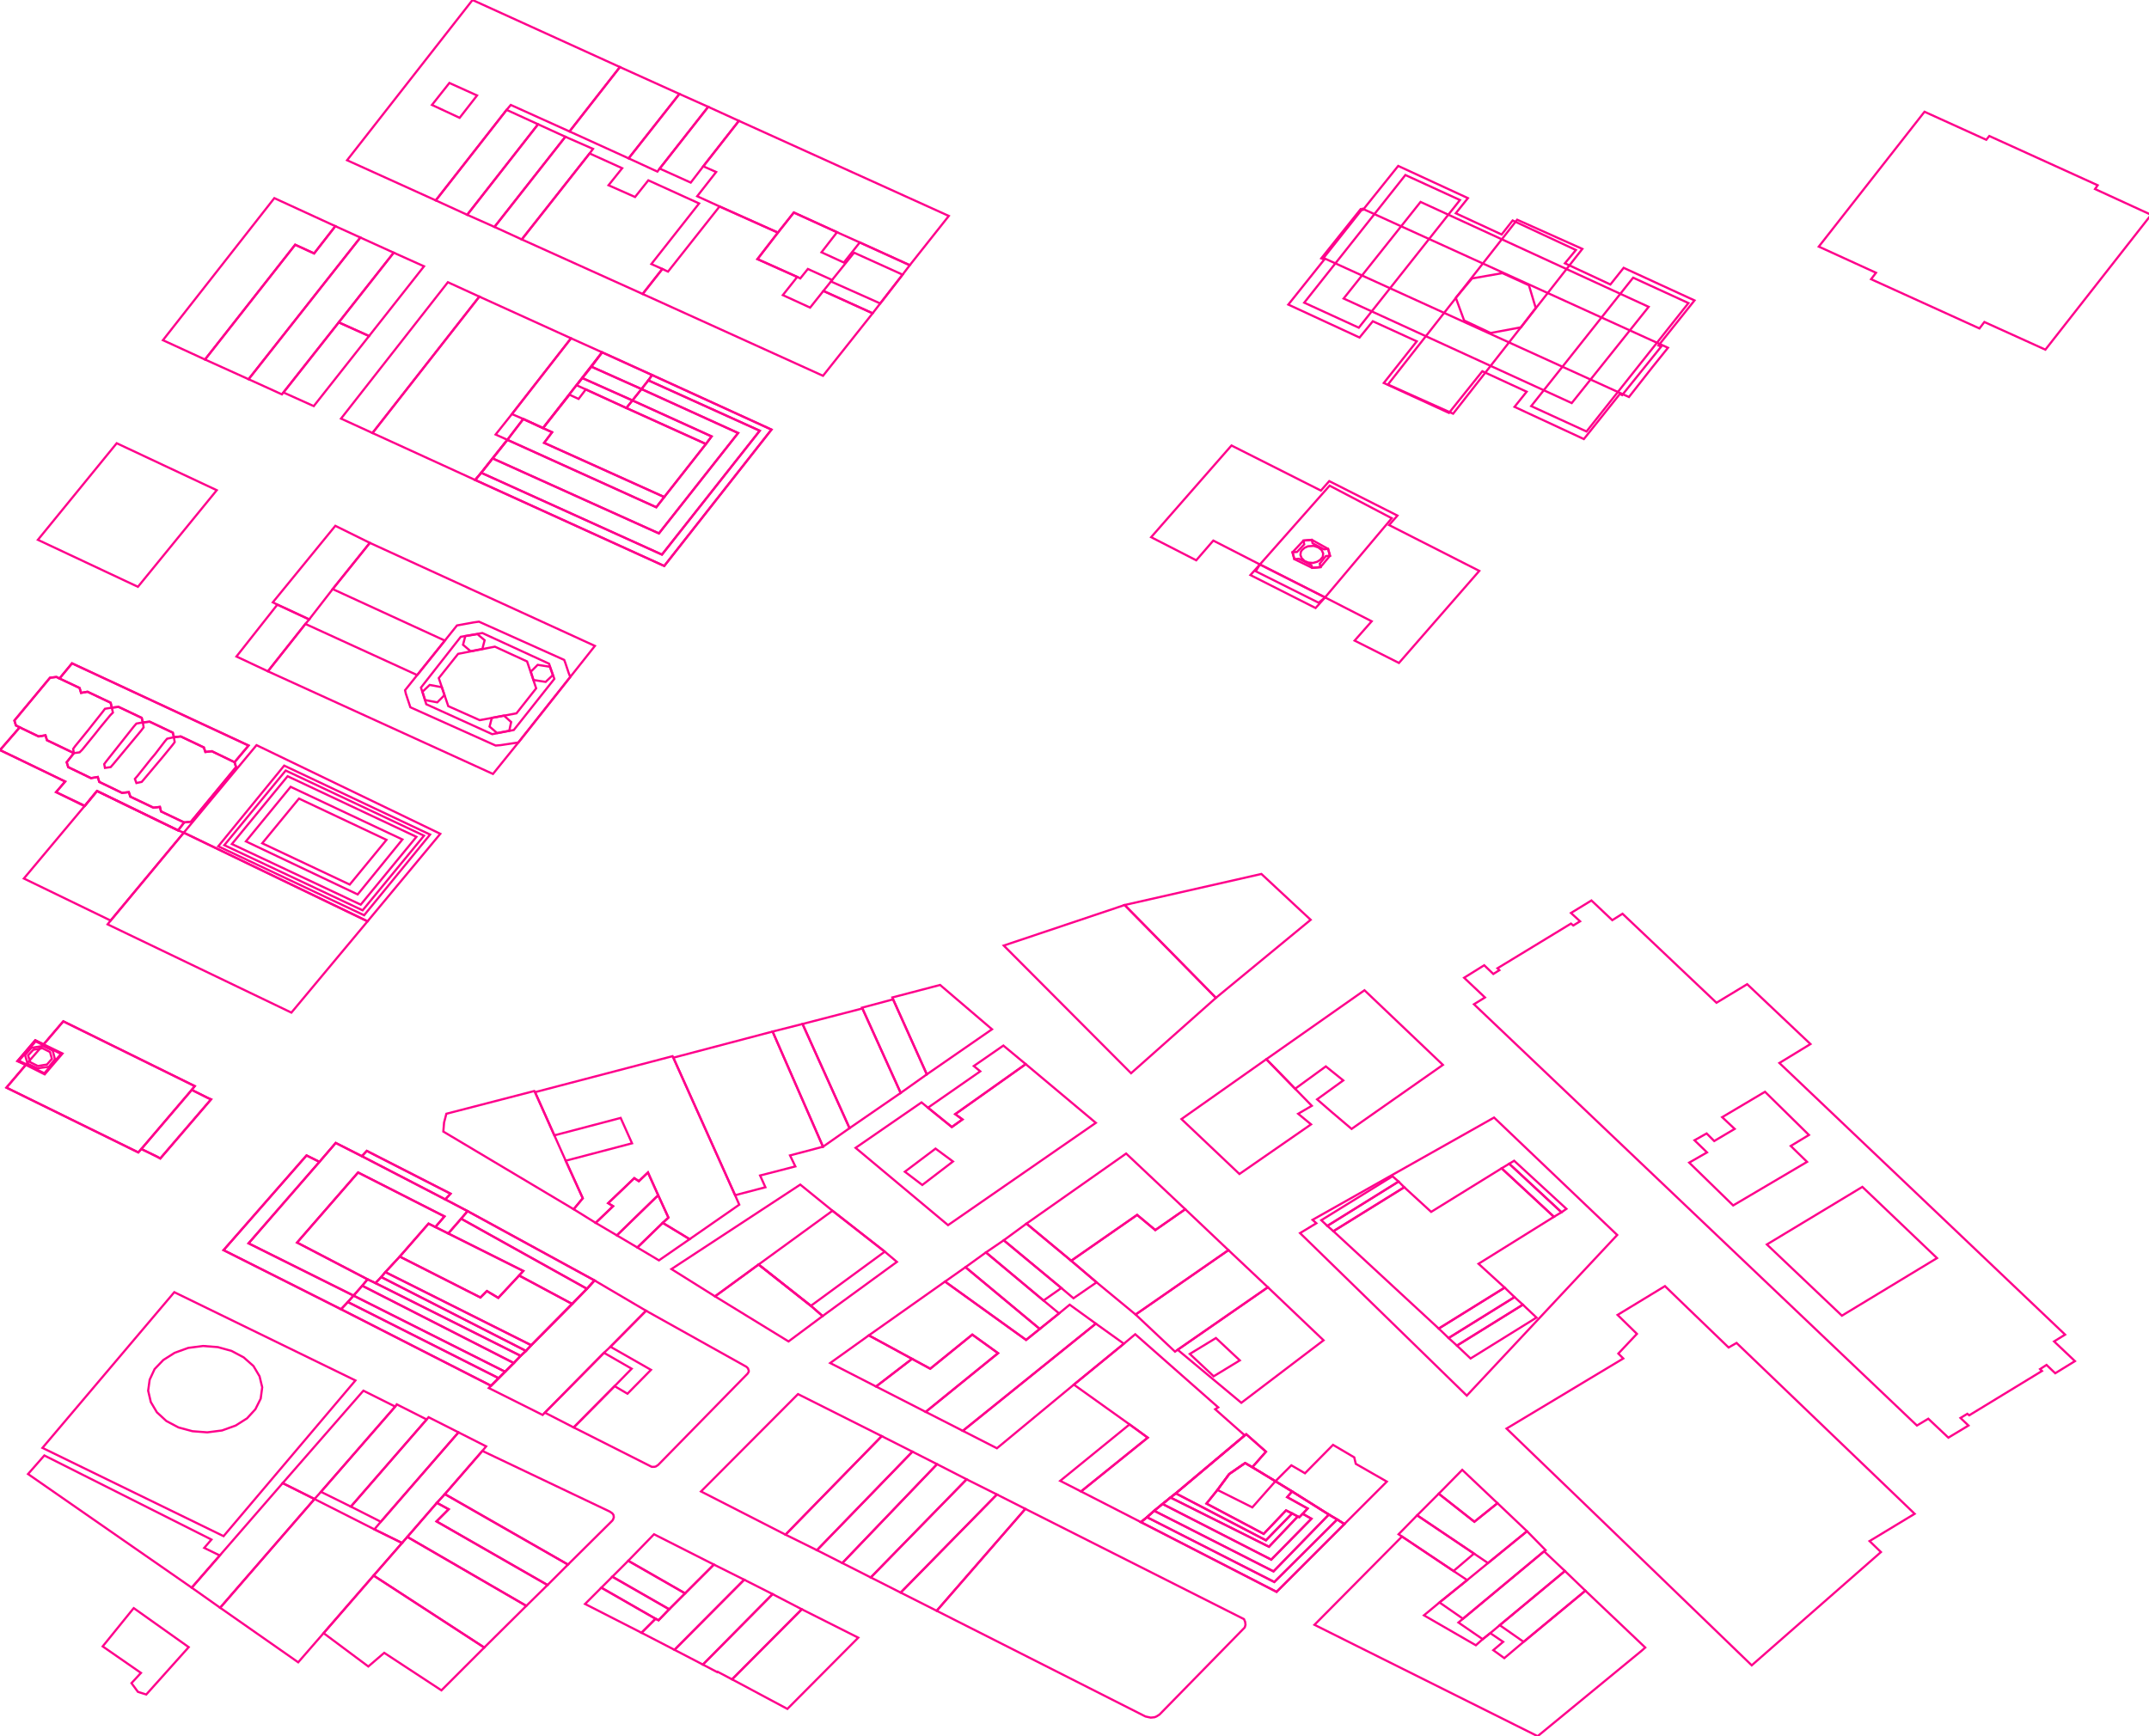<?xml version="1.0" encoding="iso-8859-1" standalone="no"?>
<!DOCTYPE svg PUBLIC "-//W3C//DTD SVG 1.0//EN" "http://www.w3.org/TR/2001/REC-SVG-20010904/DTD/svg10.dtd">
<svg xmlns="http://www.w3.org/2000/svg" width="990" height="800">
<path style="fill:rgb(255, 0, 0);fill-opacity:0;fill-rule:evenodd;stroke:rgb(255, 0, 139);stroke-width:1;" d="M 674.493, 450.535 L 683.744, 444.774 L 687.934, 448.789 L 690.727, 447.043 L 689.854, 446.171 L 723.718, 425.573 L 724.765, 426.446 L 727.907, 424.525 L 723.718, 420.685 L 733.144, 414.925 L 742.745, 424.002 L 747.458, 421.034 L 790.748, 462.055 L 804.888, 453.502 L 834.039, 481.082 L 819.725, 489.81 L 951.342, 614.968 L 946.28, 618.11 L 955.88, 627.187 L 946.803, 632.773 L 942.789, 628.933 L 939.821, 630.853 L 940.694, 631.726 L 907.179, 652.149 L 906.306, 651.451 L 903.164, 653.371 L 906.83, 656.862 L 897.578, 662.448 L 888.326, 653.72 L 883.09, 656.862 L 679.031, 462.754 L 684.093, 459.612 L 674.493, 450.535 z M 778.18, 535.719 L 798.429, 555.444 L 832.468, 535.37 L 824.962, 528.038 L 833.341, 522.976 L 813.092, 503.077 L 793.367, 514.772 L 799.127, 520.183 L 789.701, 525.769 L 786.21, 522.278 L 780.624, 525.42 L 786.384, 531.006 L 778.18, 535.719 z "/>
<path style="fill:rgb(0, 255, 0);fill-opacity:0;fill-rule:evenodd;stroke:rgb(255, 0, 139);stroke-width:1;" d="M 694.043, 658.259 L 747.807, 625.966 L 745.538, 623.696 L 754.091, 614.619 L 745.189, 605.891 L 767.009, 592.625 L 777.307, 602.575 L 796.334, 620.903 L 800, 618.809 L 882.042, 697.534 L 861.27, 710.103 L 866.507, 715.165 L 806.982, 767.358 L 694.043, 658.259 z "/>
<path style="fill:rgb(0, 0, 255);fill-opacity:0;fill-rule:evenodd;stroke:rgb(255, 0, 139);stroke-width:1;" d="M 593.498, 140.345 L 610.081, 119.572 L 608.684, 119.049 L 626.838, 96.356 L 627.886, 96.705 L 644.12, 76.457 L 676.238, 91.294 L 670.652, 98.276 L 691.774, 108.051 L 696.836, 101.593 L 725.987, 115.208 L 720.925, 121.318 L 741.872, 131.093 L 747.982, 123.413 L 780.624, 138.425 L 764.041, 159.197 L 765.263, 159.721 L 747.283, 182.064 L 746.236, 181.54 L 729.653, 202.313 L 697.709, 187.475 L 703.295, 180.493 L 682.871, 171.067 L 667.51, 190.268 L 637.486, 176.478 L 652.673, 157.277 L 632.424, 148.025 L 626.315, 155.531 L 593.498, 140.345 z "/>
<path style="fill:rgb(255, 255, 0);fill-opacity:0;fill-rule:evenodd;stroke:rgb(255, 0, 139);stroke-width:1;" d="M 598.909, 568.187 L 606.415, 563.648 L 604.669, 562.077 L 688.283, 514.947 L 745.014, 569.06 L 675.715, 643.072 L 598.909, 568.187 z "/>
<path style="fill:rgb(255, 0, 0);fill-opacity:0;fill-rule:evenodd;stroke:rgb(255, 0, 139);stroke-width:1;" d="M 102.989, 576.042 L 141.218, 532.402 L 147.153, 535.37 L 154.659, 526.642 L 166.703, 532.751 L 168.972, 530.308 L 207.55, 550.033 L 205.106, 552.651 L 215.405, 558.062 L 273.882, 590.007 L 270.391, 593.847 L 263.583, 600.829 L 244.731, 619.856 L 242.287, 622.474 L 239.843, 624.744 L 236.701, 628.06 L 232.686, 632.075 L 229.719, 635.043 L 226.227, 638.534 L 157.102, 603.273 L 102.989, 576.042 z "/>
<path style="fill:rgb(0, 255, 0);fill-opacity:0;fill-rule:evenodd;stroke:rgb(255, 0, 139);stroke-width:1;" d="M 837.879, 113.637 L 886.581, 51.495 L 915.034, 64.412 L 916.43, 62.666 L 966.354, 85.359 L 965.132, 87.105 L 990.967, 98.975 L 942.265, 161.117 L 914.161, 148.374 L 911.892, 151.342 L 861.968, 128.649 L 864.237, 125.682 L 837.879, 113.637 z "/>
<path style="fill:rgb(0, 0, 255);fill-opacity:0;fill-rule:evenodd;stroke:rgb(255, 0, 139);stroke-width:1;" d="M 19.55, 667.161 L 80.297, 595.418 L 163.736, 636.09 L 102.989, 707.833 L 19.55, 667.161 z "/>
<path style="fill:rgb(255, 255, 0);fill-opacity:0;fill-rule:evenodd;stroke:rgb(255, 0, 139);stroke-width:1;" d="M 123.413, 309.317 L 140.694, 287.497 L 192.189, 311.063 L 204.931, 295.178 L 153.262, 271.438 L 170.369, 250.142 L 274.056, 297.622 L 262.71, 311.935 L 238.796, 342.134 L 227.1, 356.622 L 123.413, 309.317 z "/>
<path style="fill:rgb(255, 0, 0);fill-opacity:0;fill-rule:evenodd;stroke:rgb(255, 0, 139);stroke-width:1;" d="M 218.896, 221.165 L 221.689, 217.849 L 226.926, 211.215 L 233.733, 202.662 L 241.065, 193.061 L 250.142, 197.251 L 277.373, 162.339 L 300.415, 172.813 L 355.4, 197.949 L 306, 260.79 L 218.896, 221.165 z "/>
<path style="fill:rgb(0, 255, 0);fill-opacity:0;fill-rule:evenodd;stroke:rgb(255, 0, 139);stroke-width:1;" d="M 431.508, 742.221 L 472.354, 695.265 L 573.074, 746.062 L 573.598, 747.283 L 573.773, 748.68 L 573.424, 749.902 L 534.148, 790.05 L 532.751, 790.923 L 531.879, 791.272 L 530.133, 791.447 L 529.26, 791.272 L 527.689, 790.923 L 431.508, 742.221 z "/>
<path style="fill:rgb(0, 0, 255);fill-opacity:0;fill-rule:evenodd;stroke:rgb(255, 0, 139);stroke-width:1;" d="M 530.308, 247.523 L 567.314, 205.28 L 608.51, 226.053 L 612.35, 221.689 L 643.77, 237.574 L 639.93, 241.938 L 681.475, 263.059 L 644.469, 305.477 L 624.045, 295.178 L 631.901, 286.275 L 610.43, 275.278 L 606.066, 280.166 L 576.042, 264.979 L 580.406, 260.092 L 558.935, 249.094 L 551.08, 258.172 L 530.308, 247.523 z "/>
<path style="fill:rgb(255, 255, 0);fill-opacity:0;fill-rule:evenodd;stroke:rgb(255, 0, 139);stroke-width:1;" d="M 618.983, 137.552 L 654.419, 93.04 L 759.503, 141.392 L 724.067, 185.73 L 618.983, 137.552 z "/>
<path style="fill:rgb(255, 0, 0);fill-opacity:0;fill-rule:evenodd;stroke:rgb(255, 0, 139);stroke-width:1;" d="M 605.542, 748.68 L 645.865, 708.008 L 669.605, 723.893 L 675.889, 728.082 L 663.146, 738.381 L 655.99, 744.316 L 679.904, 758.106 L 683.046, 755.313 L 686.537, 752.52 L 692.472, 756.535 L 687.934, 760.375 L 692.996, 764.041 L 701.898, 756.535 L 730.351, 732.97 L 757.931, 759.153 L 756.36, 760.55 L 715.165, 794.414 L 708.357, 800 L 605.542, 748.68 z "/>
<path style="fill:rgb(0, 255, 0);fill-opacity:0;fill-rule:evenodd;stroke:rgb(255, 0, 139);stroke-width:1;" d="M 49.575, 425.922 L 50.971, 424.176 L 84.661, 383.679 L 169.321, 424.525 L 134.235, 466.594 L 49.575, 425.922 z "/>
<path style="fill:rgb(0, 0, 255);fill-opacity:0;fill-rule:evenodd;stroke:rgb(255, 0, 139);stroke-width:1;" d="M 84.661, 383.679 L 118.176, 343.356 L 202.837, 384.202 L 169.321, 424.525 L 84.661, 383.679 z "/>
<path style="fill:rgb(255, 255, 0);fill-opacity:0;fill-rule:evenodd;stroke:rgb(255, 0, 139);stroke-width:1;" d="M 609.732, 118.874 L 627.711, 96.181 L 768.405, 160.244 L 761.248, 169.147 L 750.425, 182.937 L 609.732, 118.874 z "/>
<path style="fill:rgb(255, 0, 0);fill-opacity:0;fill-rule:evenodd;stroke:rgb(255, 0, 139);stroke-width:1;" d="M 246.476, 503.251 L 309.841, 486.668 L 310.19, 487.366 L 338.643, 550.731 L 340.563, 555.095 L 317.696, 570.98 L 305.302, 563.474 L 307.921, 561.03 L 303.208, 550.731 L 298.494, 540.257 L 294.305, 544.272 L 292.21, 542.876 L 280.166, 554.397 L 282.435, 555.793 L 274.405, 563.474 L 264.281, 557.19 L 268.47, 552.127 L 260.615, 534.846 L 291.163, 526.816 L 285.926, 515.121 L 255.379, 523.151 L 246.476, 503.251 z "/>
<path style="fill:rgb(0, 255, 0);fill-opacity:0;fill-rule:evenodd;stroke:rgb(255, 0, 139);stroke-width:1;" d="M 462.405, 435.697 L 518.089, 417.019 L 560.157, 459.786 L 521.056, 494.523 L 462.405, 435.697 z "/>
<path style="fill:rgb(0, 0, 255);fill-opacity:0;fill-rule:evenodd;stroke:rgb(255, 0, 139);stroke-width:1;" d="M 171.591, 199.52 L 220.816, 136.679 L 263.059, 155.88 L 235.828, 190.792 L 228.322, 200.218 L 233.733, 202.662 L 226.926, 211.215 L 221.689, 217.849 L 218.896, 221.165 L 171.591, 199.52 z "/>
<path style="fill:rgb(255, 255, 0);fill-opacity:0;fill-rule:evenodd;stroke:rgb(255, 0, 139);stroke-width:1;" d="M 394.152, 528.911 L 424.525, 507.964 L 427.493, 510.408 L 438.49, 519.31 L 443.378, 515.819 L 440.061, 513.376 L 472.529, 490.334 L 504.822, 517.39 L 436.744, 564.521 L 394.152, 528.911 z M 416.845, 539.908 L 424.875, 546.018 L 439.014, 535.195 L 430.984, 529.26 L 416.845, 539.908 z "/>
<path style="fill:rgb(255, 0, 0);fill-opacity:0;fill-rule:evenodd;stroke:rgb(255, 0, 139);stroke-width:1;" d="M 614.27, 567.314 L 646.913, 547.065 L 659.306, 558.412 L 691.774, 538.337 L 715.863, 560.681 L 681.126, 582.326 L 693.17, 593.323 L 662.797, 612.175 L 614.27, 567.314 z "/>
<path style="fill:rgb(0, 255, 0);fill-opacity:0;fill-rule:evenodd;stroke:rgb(255, 0, 139);stroke-width:1;" d="M 296.051, 135.457 L 305.128, 123.936 L 307.746, 125.158 L 331.486, 95.134 L 358.368, 107.179 L 348.942, 119.398 L 367.27, 127.602 L 360.637, 135.981 L 373.205, 141.741 L 379.315, 134.061 L 402.007, 144.36 L 379.14, 173.162 L 296.051, 135.457 z "/>
<path style="fill:rgb(0, 0, 255);fill-opacity:0;fill-rule:evenodd;stroke:rgb(255, 0, 139);stroke-width:1;" d="M 100.545, 389.963 L 130.919, 352.782 L 198.123, 384.552 L 167.75, 421.732 L 100.545, 389.963 z "/>
<path style="fill:rgb(255, 255, 0);fill-opacity:0;fill-rule:evenodd;stroke:rgb(255, 0, 139);stroke-width:1;" d="M 321.187, 90.421 L 329.915, 79.249 L 323.98, 76.631 L 340.388, 55.684 L 437.094, 99.498 L 419.114, 122.191 L 396.072, 111.717 L 385.599, 107.004 L 365.699, 97.927 L 358.368, 107.179 L 331.486, 95.134 L 321.187, 90.421 z "/>
<path style="fill:rgb(255, 0, 0);fill-opacity:0;fill-rule:evenodd;stroke:rgb(255, 0, 139);stroke-width:1;" d="M 494.698, 638.01 L 517.739, 619.158 L 522.976, 614.794 L 561.204, 648.484 L 559.808, 649.356 L 573.424, 661.401 L 541.654, 688.108 L 539.21, 690.028 L 535.544, 692.996 L 531.704, 696.138 L 528.388, 699.105 L 525.595, 701.375 L 498.014, 687.235 L 528.737, 662.448 L 520.358, 656.339 L 494.698, 638.01 z "/>
<path style="fill:rgb(0, 255, 0);fill-opacity:0;fill-rule:evenodd;stroke:rgb(255, 0, 139);stroke-width:1;" d="M 525.595, 701.375 L 528.388, 699.105 L 531.704, 696.138 L 535.544, 692.996 L 539.21, 690.028 L 541.654, 688.108 L 573.424, 661.401 L 574.122, 660.877 L 583.199, 668.907 L 576.915, 676.064 L 587.563, 682.522 L 595.243, 687.235 L 612.175, 697.883 L 616.016, 700.153 L 619.332, 702.247 L 588.086, 733.493 L 525.595, 701.375 z "/>
<path style="fill:rgb(0, 0, 255);fill-opacity:0;fill-rule:evenodd;stroke:rgb(255, 0, 139);stroke-width:1;" d="M 639.407, 177.177 L 698.931, 101.244 L 728.955, 114.685 L 669.431, 190.617 L 639.407, 177.177 z "/>
<path style="fill:rgb(255, 255, 0);fill-opacity:0;fill-rule:evenodd;stroke:rgb(255, 0, 139);stroke-width:1;" d="M 103.338, 389.439 L 131.617, 355.051 L 195.331, 385.075 L 167.052, 419.463 L 103.338, 389.439 z "/>
<path style="fill:rgb(255, 0, 0);fill-opacity:0;fill-rule:evenodd;stroke:rgb(255, 0, 139);stroke-width:1;" d="M 101.418, 740.825 L 102.466, 739.603 L 144.883, 690.727 L 172.463, 704.691 L 185.206, 710.975 L 172.114, 725.987 L 149.073, 752.52 L 137.377, 765.961 L 101.418, 740.825 z "/>
<path style="fill:rgb(0, 255, 0);fill-opacity:0;fill-rule:evenodd;stroke:rgb(255, 0, 139);stroke-width:1;" d="M 310.19, 487.366 L 355.924, 475.322 L 379.14, 528.388 L 363.954, 532.402 L 366.398, 537.465 L 350.164, 541.654 L 352.607, 547.065 L 338.643, 550.731 L 310.19, 487.366 z "/>
<path style="fill:rgb(0, 0, 255);fill-opacity:0;fill-rule:evenodd;stroke:rgb(255, 0, 139);stroke-width:1;" d="M 309.317, 584.77 L 368.667, 545.843 L 383.504, 557.888 L 407.593, 576.74 L 413.179, 581.453 L 378.966, 606.415 L 373.554, 601.702 L 349.465, 582.675 L 329.391, 597.338 L 309.317, 584.77 z "/>
<path style="fill:rgb(255, 255, 0);fill-opacity:0;fill-rule:evenodd;stroke:rgb(255, 0, 139);stroke-width:1;" d="M 17.456, 248.745 L 53.764, 204.233 L 99.847, 225.878 L 63.539, 270.391 L 17.456, 248.745 z "/>
<path style="fill:rgb(255, 0, 0);fill-opacity:0;fill-rule:evenodd;stroke:rgb(255, 0, 139);stroke-width:1;" d="M 264.281, 657.735 L 283.133, 638.708 L 289.068, 642.199 L 299.891, 631.202 L 281.213, 620.554 L 297.622, 603.971 L 343.88, 629.806 L 344.578, 630.504 L 344.927, 631.551 L 344.927, 632.075 L 344.403, 632.948 L 303.208, 675.016 L 302.16, 675.715 L 301.462, 675.889 L 300.24, 675.889 L 264.281, 657.735 z "/>
<path style="fill:rgb(0, 255, 0);fill-opacity:0;fill-rule:evenodd;stroke:rgb(255, 0, 139);stroke-width:1;" d="M 186.603, 318.045 L 192.189, 311.063 L 204.931, 295.178 L 210.517, 288.196 L 212.437, 287.846 L 218.198, 286.799 L 220.642, 286.45 L 259.917, 304.08 L 260.441, 305.477 L 262.012, 310.19 L 262.71, 311.935 L 238.796, 342.134 L 236.352, 342.483 L 230.591, 343.356 L 228.322, 343.53 L 189.046, 325.9 L 188.523, 324.329 L 186.952, 319.616 L 186.603, 318.045 z "/>
<path style="fill:rgb(0, 0, 255);fill-opacity:0;fill-rule:evenodd;stroke:rgb(255, 0, 139);stroke-width:1;" d="M 240.367, 110.321 L 271.612, 70.696 L 286.624, 77.504 L 280.34, 85.359 L 292.559, 90.77 L 298.669, 83.09 L 322.06, 93.738 L 300.065, 121.667 L 305.128, 123.936 L 296.051, 135.457 L 281.737, 128.998 L 240.367, 110.321 z "/>
<path style="fill:rgb(255, 255, 0);fill-opacity:0;fill-rule:evenodd;stroke:rgb(255, 0, 139);stroke-width:1;" d="M 400.262, 615.317 L 435.348, 590.53 L 472.703, 617.412 L 478.988, 612.35 L 487.89, 605.193 L 492.778, 601.178 L 504.822, 609.906 L 443.552, 659.306 L 426.446, 650.578 L 459.786, 623.522 L 447.916, 614.968 L 428.54, 630.679 L 420.161, 626.14 L 400.262, 615.317 z "/>
<path style="fill:rgb(255, 0, 0);fill-opacity:0;fill-rule:evenodd;stroke:rgb(255, 0, 139);stroke-width:1;" d="M 322.933, 687.235 L 367.619, 642.374 L 406.197, 661.75 L 361.859, 707.135 L 322.933, 687.235 z "/>
<path style="fill:rgb(0, 255, 0);fill-opacity:0;fill-rule:evenodd;stroke:rgb(255, 0, 139);stroke-width:1;" d="M 106.83, 388.916 L 132.49, 357.67 L 191.839, 385.599 L 166.179, 416.845 L 106.83, 388.916 z "/>
<path style="fill:rgb(0, 0, 255);fill-opacity:0;fill-rule:evenodd;stroke:rgb(255, 0, 139);stroke-width:1;" d="M 518.089, 417.019 L 581.104, 402.706 L 603.797, 423.827 L 560.157, 459.786 L 518.089, 417.019 z "/>
<path style="fill:rgb(255, 255, 0);fill-opacity:0;fill-rule:evenodd;stroke:rgb(255, 0, 139);stroke-width:1;" d="M 583.373, 488.065 L 628.584, 456.295 L 664.717, 490.683 L 622.649, 520.183 L 613.397, 512.328 L 606.764, 506.568 L 618.809, 497.84 L 610.779, 491.381 L 596.64, 501.68 L 583.373, 488.065 z "/>
<path style="fill:rgb(255, 0, 0);fill-opacity:0;fill-rule:evenodd;stroke:rgb(255, 0, 139);stroke-width:1;" d="M 813.965, 573.424 L 857.953, 546.891 L 892.341, 579.708 L 848.527, 606.24 L 813.965, 573.424 z "/>
<path style="fill:rgb(0, 255, 0);fill-opacity:0;fill-rule:evenodd;stroke:rgb(255, 0, 139);stroke-width:1;" d="M 705.389, 187.126 L 752.346, 127.951 L 777.831, 139.647 L 730.875, 198.822 L 705.389, 187.126 z "/>
<path style="fill:rgb(0, 0, 255);fill-opacity:0;fill-rule:evenodd;stroke:rgb(255, 0, 139);stroke-width:1;" d="M 600.829, 139.472 L 647.436, 80.646 L 672.573, 92.167 L 625.966, 150.993 L 600.829, 139.472 z "/>
<path style="fill:rgb(255, 255, 0);fill-opacity:0;fill-rule:evenodd;stroke:rgb(255, 0, 139);stroke-width:1;" d="M 250.142, 197.251 L 262.361, 181.89 L 266.55, 183.81 L 269.867, 179.446 L 288.545, 187.999 L 325.202, 204.582 L 306, 229.02 L 250.666, 204.058 L 254.331, 199.171 L 250.142, 197.251 z "/>
<path style="fill:rgb(255, 0, 0);fill-opacity:0;fill-rule:evenodd;stroke:rgb(255, 0, 139);stroke-width:1;" d="M 204.931, 688.457 L 222.213, 668.558 L 280.864, 696.487 L 281.911, 697.185 L 282.261, 697.534 L 282.61, 698.058 L 282.784, 699.105 L 282.435, 700.153 L 282.086, 700.676 L 261.663, 720.925 L 204.931, 688.457 z "/>
<path style="fill:rgb(0, 255, 0);fill-opacity:0;fill-rule:evenodd;stroke:rgb(255, 0, 139);stroke-width:1;" d="M 75.06, 156.753 L 126.38, 91.294 L 154.484, 104.211 L 144.709, 116.779 L 135.981, 112.765 L 94.436, 165.656 L 75.06, 156.753 z "/>
<path style="fill:rgb(0, 0, 255);fill-opacity:0;fill-rule:evenodd;stroke:rgb(255, 0, 139);stroke-width:1;" d="M 149.073, 752.52 L 172.114, 725.987 L 223.085, 759.153 L 203.36, 778.878 L 177.002, 761.597 L 169.671, 767.881 L 149.073, 752.52 z "/>
<path style="fill:rgb(255, 255, 0);fill-opacity:0;fill-rule:evenodd;stroke:rgb(255, 0, 139);stroke-width:1;" d="M 193.934, 316.823 L 212.263, 293.432 L 222.213, 291.687 L 252.935, 305.826 L 255.379, 312.808 L 236.701, 336.374 L 226.751, 338.294 L 196.378, 324.504 L 193.934, 316.823 z "/>
<path style="fill:rgb(255, 0, 0);fill-opacity:0;fill-rule:evenodd;stroke:rgb(255, 0, 139);stroke-width:1;" d="M 493.476, 580.93 L 523.849, 559.808 L 532.228, 566.79 L 546.018, 557.19 L 565.918, 576.042 L 523.151, 605.717 L 505.171, 590.879 L 493.476, 580.93 z "/>
<path style="fill:rgb(0, 255, 0);fill-opacity:0;fill-rule:evenodd;stroke:rgb(255, 0, 139);stroke-width:1;" d="M 225.18, 639.581 L 226.227, 638.534 L 229.719, 635.043 L 232.686, 632.075 L 236.701, 628.06 L 239.843, 624.744 L 242.287, 622.474 L 244.731, 619.856 L 263.583, 600.829 L 270.391, 593.847 L 273.882, 590.007 L 297.622, 603.971 L 281.213, 620.554 L 278.246, 623.347 L 251.015, 650.927 L 249.967, 651.975 L 225.18, 639.581 z "/>
<path style="fill:rgb(0, 0, 255);fill-opacity:0;fill-rule:evenodd;stroke:rgb(255, 0, 139);stroke-width:1;" d="M 113.288, 387.694 L 133.886, 362.557 L 185.381, 386.821 L 164.783, 412.132 L 113.288, 387.694 z "/>
<path style="fill:rgb(255, 255, 0);fill-opacity:0;fill-rule:evenodd;stroke:rgb(255, 0, 139);stroke-width:1;" d="M 114.51, 572.9 L 147.153, 535.37 L 154.659, 526.642 L 166.703, 532.751 L 205.106, 552.651 L 215.405, 558.062 L 212.437, 561.554 L 206.502, 568.361 L 200.567, 565.394 L 204.757, 560.506 L 164.957, 540.257 L 136.854, 572.551 L 169.321, 589.483 L 166.878, 592.45 L 162.863, 596.989 L 114.51, 572.9 z "/>
<path style="fill:rgb(255, 0, 0);fill-opacity:0;fill-rule:evenodd;stroke:rgb(255, 0, 139);stroke-width:1;" d="M 542.527, 621.951 L 584.072, 593.149 L 609.732, 617.587 L 571.852, 646.389 L 542.527, 621.951 z "/>
<path style="fill:rgb(0, 255, 0);fill-opacity:0;fill-rule:evenodd;stroke:rgb(255, 0, 139);stroke-width:1;" d="M 136.854, 572.551 L 164.957, 540.257 L 204.757, 560.506 L 200.567, 565.394 L 197.425, 563.823 L 184.159, 579.009 L 177.526, 586.166 L 175.605, 588.436 L 172.987, 591.228 L 169.321, 589.483 L 136.854, 572.551 z "/>
<path style="fill:rgb(0, 0, 255);fill-opacity:0;fill-rule:evenodd;stroke:rgb(255, 0, 139);stroke-width:1;" d="M 544.272, 515.645 L 583.373, 488.065 L 596.64, 501.68 L 604.32, 509.535 L 598.036, 513.201 L 603.971, 518.089 L 570.98, 540.956 L 544.272, 515.645 z "/>
<path style="fill:rgb(255, 255, 0);fill-opacity:0;fill-rule:evenodd;stroke:rgb(255, 0, 139);stroke-width:1;" d="M 94.436, 165.656 L 135.981, 112.765 L 144.709, 116.779 L 154.484, 104.211 L 166.005, 109.448 L 114.51, 174.733 L 94.436, 165.656 z "/>
<path style="fill:rgb(255, 0, 0);fill-opacity:0;fill-rule:evenodd;stroke:rgb(255, 0, 139);stroke-width:1;" d="M 204.233, 521.405 L 204.582, 517.216 L 205.63, 513.201 L 246.127, 502.727 L 246.476, 503.251 L 255.379, 523.151 L 260.615, 534.846 L 268.47, 552.127 L 264.281, 557.19 L 204.233, 521.405 z "/>
<path style="fill:rgb(0, 255, 0);fill-opacity:0;fill-rule:evenodd;stroke:rgb(255, 0, 139);stroke-width:1;" d="M 68.252, 640.803 L 68.951, 635.741 L 71.22, 630.853 L 75.235, 626.664 L 80.471, 623.347 L 86.755, 621.078 L 93.563, 620.205 L 100.371, 620.729 L 106.655, 622.474 L 112.241, 625.442 L 116.779, 629.457 L 119.572, 634.17 L 120.794, 639.232 L 120.096, 644.469 L 117.652, 649.356 L 113.812, 653.546 L 108.575, 656.862 L 102.291, 659.132 L 95.483, 660.004 L 88.675, 659.481 L 82.217, 657.735 L 76.631, 654.768 L 72.267, 650.753 L 69.474, 646.04 L 68.252, 640.803 z "/>
<path style="fill:rgb(0, 0, 255);fill-opacity:0;fill-rule:evenodd;stroke:rgb(255, 0, 139);stroke-width:1;" d="M 472.878, 563.823 L 518.787, 531.53 L 546.018, 557.19 L 532.228, 566.79 L 523.849, 559.808 L 493.476, 580.93 L 472.878, 563.823 z "/>
<path style="fill:rgb(255, 255, 0);fill-opacity:0;fill-rule:evenodd;stroke:rgb(255, 0, 139);stroke-width:1;" d="M 226.926, 211.215 L 233.733, 202.662 L 302.335, 233.733 L 306, 229.02 L 325.202, 204.582 L 327.82, 201.091 L 291.338, 184.508 L 295.527, 179.271 L 340.039, 199.52 L 303.557, 245.778 L 226.926, 211.215 z "/>
<path style="fill:rgb(255, 0, 0);fill-opacity:0;fill-rule:evenodd;stroke:rgb(255, 0, 139);stroke-width:1;" d="M 172.114, 725.987 L 185.206, 710.975 L 187.65, 708.182 L 242.461, 739.952 L 223.085, 759.153 L 172.114, 725.987 z "/>
<path style="fill:rgb(0, 255, 0);fill-opacity:0;fill-rule:evenodd;stroke:rgb(255, 0, 139);stroke-width:1;" d="M 580.406, 260.092 L 612.525, 223.784 L 641.152, 238.796 L 610.43, 275.278 L 580.406, 260.092 z "/>
<path style="fill:rgb(0, 0, 255);fill-opacity:0;fill-rule:evenodd;stroke:rgb(255, 0, 139);stroke-width:1;" d="M 221.689, 217.849 L 226.926, 211.215 L 303.557, 245.778 L 340.039, 199.52 L 295.527, 179.271 L 298.669, 175.256 L 349.989, 198.473 L 348.069, 200.916 L 304.953, 255.553 L 221.689, 217.849 z "/>
<path style="fill:rgb(255, 255, 0);fill-opacity:0;fill-rule:evenodd;stroke:rgb(255, 0, 139);stroke-width:1;" d="M 348.942, 119.398 L 358.368, 107.179 L 365.699, 97.927 L 385.599, 107.004 L 378.442, 116.256 L 388.741, 120.969 L 396.072, 111.717 L 419.114, 122.191 L 415.798, 126.555 L 405.499, 139.821 L 402.007, 144.36 L 379.315, 134.061 L 382.806, 129.697 L 383.33, 128.998 L 372.158, 123.936 L 368.667, 128.3 L 367.27, 127.602 L 348.942, 119.398 z "/>
<path style="fill:rgb(255, 0, 0);fill-opacity:0;fill-rule:evenodd;stroke:rgb(255, 0, 139);stroke-width:1;" d="M 114.51, 174.733 L 166.005, 109.448 L 181.366, 116.43 L 156.055, 148.549 L 130.569, 180.842 L 129.871, 181.715 L 114.51, 174.733 z "/>
<path style="fill:rgb(0, 255, 0);fill-opacity:0;fill-rule:evenodd;stroke:rgb(255, 0, 139);stroke-width:1;" d="M 369.714, 471.831 L 397.294, 464.674 L 414.925, 503.6 L 391.359, 519.834 L 369.714, 471.831 z "/>
<path style="fill:rgb(0, 0, 255);fill-opacity:0;fill-rule:evenodd;stroke:rgb(255, 0, 139);stroke-width:1;" d="M 337.246, 773.816 L 369.365, 741.523 L 395.374, 754.615 L 362.732, 787.432 L 337.246, 773.816 z "/>
<path style="fill:rgb(255, 255, 0);fill-opacity:0;fill-rule:evenodd;stroke:rgb(255, 0, 139);stroke-width:1;" d="M 523.151, 605.717 L 565.918, 576.042 L 584.072, 593.149 L 542.527, 621.951 L 541.305, 622.823 L 523.151, 605.717 z "/>
<path style="fill:rgb(255, 0, 0);fill-opacity:0;fill-rule:evenodd;stroke:rgb(255, 0, 139);stroke-width:1;" d="M 349.465, 582.675 L 383.504, 557.888 L 407.593, 576.74 L 373.554, 601.702 L 349.465, 582.675 z "/>
<path style="fill:rgb(0, 255, 0);fill-opacity:0;fill-rule:evenodd;stroke:rgb(255, 0, 139);stroke-width:1;" d="M 157.102, 192.887 L 206.328, 130.046 L 220.816, 136.679 L 171.591, 199.52 L 157.102, 192.887 z "/>
<path style="fill:rgb(0, 0, 255);fill-opacity:0;fill-rule:evenodd;stroke:rgb(255, 0, 139);stroke-width:1;" d="M 443.552, 659.306 L 504.822, 609.906 L 517.739, 619.158 L 494.698, 638.01 L 459.262, 667.336 L 443.552, 659.306 z "/>
<path style="fill:rgb(255, 255, 0);fill-opacity:0;fill-rule:evenodd;stroke:rgb(255, 0, 139);stroke-width:1;" d="M 177.526, 586.166 L 184.159, 579.009 L 221.34, 597.862 L 224.307, 594.894 L 229.544, 598.036 L 239.145, 587.737 L 263.583, 600.829 L 244.731, 619.856 L 177.526, 586.166 z "/>
<path style="fill:rgb(255, 0, 0);fill-opacity:0;fill-rule:evenodd;stroke:rgb(255, 0, 139);stroke-width:1;" d="M 120.794, 388.566 L 137.726, 367.969 L 178.049, 386.995 L 161.117, 407.593 L 120.794, 388.566 z "/>
<path style="fill:rgb(0, 255, 0);fill-opacity:0;fill-rule:evenodd;stroke:rgb(255, 0, 139);stroke-width:1;" d="M 202.138, 312.459 L 211.041, 301.287 L 227.973, 297.971 L 242.81, 304.779 L 247, 317.172 L 237.923, 328.693 L 220.991, 331.835 L 206.502, 325.376 L 202.138, 312.459 z "/>
<path style="fill:rgb(0, 0, 255);fill-opacity:0;fill-rule:evenodd;stroke:rgb(255, 0, 139);stroke-width:1;" d="M 88.326, 731.573 L 101.244, 716.736 L 130.22, 683.395 L 144.883, 690.727 L 102.466, 739.603 L 101.418, 740.825 L 88.326, 731.573 z "/>
<path style="fill:rgb(255, 255, 0);fill-opacity:0;fill-rule:evenodd;stroke:rgb(255, 0, 139);stroke-width:1;" d="M 414.925, 733.842 L 459.262, 688.632 L 472.354, 695.265 L 431.508, 742.221 L 414.925, 733.842 z "/>
<path style="fill:rgb(255, 0, 0);fill-opacity:0;fill-rule:evenodd;stroke:rgb(255, 0, 139);stroke-width:1;" d="M 411.084, 459.612 L 433.079, 453.851 L 456.993, 474.274 L 426.969, 495.047 L 411.434, 460.484 L 411.084, 459.612 z "/>
<path style="fill:rgb(0, 255, 0);fill-opacity:0;fill-rule:evenodd;stroke:rgb(255, 0, 139);stroke-width:1;" d="M 361.859, 707.135 L 406.197, 661.75 L 420.336, 668.907 L 376.347, 714.292 L 361.859, 707.135 z "/>
<path style="fill:rgb(0, 0, 255);fill-opacity:0;fill-rule:evenodd;stroke:rgb(255, 0, 139);stroke-width:1;" d="M 401.135, 726.86 L 445.298, 681.65 L 459.262, 688.632 L 414.925, 733.842 L 401.135, 726.86 z "/>
<path style="fill:rgb(255, 255, 0);fill-opacity:0;fill-rule:evenodd;stroke:rgb(255, 0, 139);stroke-width:1;" d="M 184.159, 579.009 L 197.425, 563.823 L 200.567, 565.394 L 206.502, 568.361 L 241.065, 585.643 L 239.145, 587.737 L 229.544, 598.036 L 224.307, 594.894 L 221.34, 597.862 L 184.159, 579.009 z "/>
<path style="fill:rgb(255, 0, 0);fill-opacity:0;fill-rule:evenodd;stroke:rgb(255, 0, 139);stroke-width:1;" d="M 388.043, 720.227 L 431.682, 674.667 L 445.298, 681.65 L 401.135, 726.86 L 388.043, 720.227 z "/>
<path style="fill:rgb(0, 255, 0);fill-opacity:0;fill-rule:evenodd;stroke:rgb(255, 0, 139);stroke-width:1;" d="M 587.563, 682.522 L 594.894, 675.191 L 601.178, 678.857 L 614.096, 665.765 L 623.871, 671.525 L 624.569, 674.493 L 638.883, 682.697 L 619.332, 702.247 L 616.016, 700.153 L 612.175, 697.883 L 595.243, 687.235 L 587.563, 682.522 z "/>
<path style="fill:rgb(0, 0, 255);fill-opacity:0;fill-rule:evenodd;stroke:rgb(255, 0, 139);stroke-width:1;" d="M 130.22, 683.395 L 167.401, 640.803 L 182.064, 648.134 L 147.851, 687.41 L 144.883, 690.727 L 130.22, 683.395 z "/>
<path style="fill:rgb(255, 255, 0);fill-opacity:0;fill-rule:evenodd;stroke:rgb(255, 0, 139);stroke-width:1;" d="M 187.65, 708.182 L 201.266, 692.472 L 206.677, 695.44 L 201.091, 701.026 L 252.237, 730.351 L 242.461, 739.952 L 187.65, 708.182 z "/>
<path style="fill:rgb(255, 0, 0);fill-opacity:0;fill-rule:evenodd;stroke:rgb(255, 0, 139);stroke-width:1;" d="M 218.896, 221.165 L 221.689, 217.849 L 304.953, 255.553 L 348.069, 200.916 L 349.989, 198.473 L 298.669, 175.256 L 300.415, 172.813 L 355.4, 197.949 L 306, 260.79 L 218.896, 221.165 z "/>
<path style="fill:rgb(0, 255, 0);fill-opacity:0;fill-rule:evenodd;stroke:rgb(255, 0, 139);stroke-width:1;" d="M 27.406, 312.634 L 33.166, 305.651 L 114.51, 343.53 L 108.051, 351.211 L 97.578, 346.149 L 94.611, 346.498 L 93.912, 344.403 L 83.264, 339.341 L 80.122, 339.69 L 79.599, 337.595 L 68.951, 332.533 L 65.808, 332.882 L 65.285, 330.788 L 54.637, 325.726 L 51.495, 326.075 L 50.971, 323.805 L 40.323, 318.743 L 37.355, 319.267 L 36.657, 316.998 L 27.406, 312.634 z "/>
<path style="fill:rgb(0, 0, 255);fill-opacity:0;fill-rule:evenodd;stroke:rgb(255, 0, 139);stroke-width:1;" d="M 161.641, 694.218 L 196.552, 654.069 L 197.425, 653.022 L 211.215, 660.004 L 175.431, 701.2 L 161.641, 694.218 z "/>
<path style="fill:rgb(255, 255, 0);fill-opacity:0;fill-rule:evenodd;stroke:rgb(255, 0, 139);stroke-width:1;" d="M 329.391, 597.338 L 349.465, 582.675 L 373.554, 601.702 L 378.966, 606.415 L 363.256, 618.11 L 329.391, 597.338 z "/>
<path style="fill:rgb(255, 0, 0);fill-opacity:0;fill-rule:evenodd;stroke:rgb(255, 0, 139);stroke-width:1;" d="M 200.742, 92.341 L 233.384, 50.622 L 247.873, 57.255 L 215.23, 98.975 L 200.742, 92.341 z "/>
<path style="fill:rgb(0, 255, 0);fill-opacity:0;fill-rule:evenodd;stroke:rgb(255, 0, 139);stroke-width:1;" d="M 102.989, 576.042 L 141.218, 532.402 L 147.153, 535.37 L 114.51, 572.9 L 162.863, 596.989 L 160.244, 599.956 L 157.102, 603.273 L 102.989, 576.042 z "/>
<path style="fill:rgb(0, 0, 255);fill-opacity:0;fill-rule:evenodd;stroke:rgb(255, 0, 139);stroke-width:1;" d="M 172.463, 704.691 L 175.431, 701.2 L 211.215, 660.004 L 223.958, 666.463 L 222.213, 668.558 L 204.931, 688.457 L 201.266, 692.472 L 187.65, 708.182 L 185.206, 710.975 L 172.463, 704.691 z "/>
<path style="fill:rgb(255, 255, 0);fill-opacity:0;fill-rule:evenodd;stroke:rgb(255, 0, 139);stroke-width:1;" d="M 403.578, 638.883 L 420.161, 626.14 L 428.54, 630.679 L 447.916, 614.968 L 459.786, 623.522 L 426.446, 650.578 L 403.578, 638.883 z "/>
<path style="fill:rgb(255, 0, 0);fill-opacity:0;fill-rule:evenodd;stroke:rgb(255, 0, 139);stroke-width:1;" d="M 125.682, 277.547 L 154.484, 242.287 L 170.369, 250.142 L 153.262, 271.438 L 142.439, 285.403 L 127.777, 278.595 L 125.682, 277.547 z "/>
<path style="fill:rgb(0, 255, 0);fill-opacity:0;fill-rule:evenodd;stroke:rgb(255, 0, 139);stroke-width:1;" d="M 147.851, 687.41 L 182.064, 648.134 L 182.762, 647.087 L 196.552, 654.069 L 161.641, 694.218 L 147.851, 687.41 z "/>
<path style="fill:rgb(0, 0, 255);fill-opacity:0;fill-rule:evenodd;stroke:rgb(255, 0, 139);stroke-width:1;" d="M 355.924, 475.322 L 369.714, 471.831 L 391.359, 519.834 L 379.14, 528.388 L 355.924, 475.322 z "/>
<path style="fill:rgb(255, 255, 0);fill-opacity:0;fill-rule:evenodd;stroke:rgb(255, 0, 139);stroke-width:1;" d="M 201.091, 701.026 L 206.677, 695.44 L 201.266, 692.472 L 204.931, 688.457 L 261.663, 720.925 L 252.237, 730.351 L 201.091, 701.026 z "/>
<path style="fill:rgb(255, 0, 0);fill-opacity:0;fill-rule:evenodd;stroke:rgb(255, 0, 139);stroke-width:1;" d="M 376.347, 714.292 L 420.336, 668.907 L 431.682, 674.667 L 388.043, 720.227 L 376.347, 714.292 z "/>
<path style="fill:rgb(0, 255, 0);fill-opacity:0;fill-rule:evenodd;stroke:rgb(255, 0, 139);stroke-width:1;" d="M 555.793, 692.821 L 560.855, 686.537 L 566.267, 679.206 L 573.598, 674.144 L 576.915, 676.064 L 587.563, 682.522 L 595.243, 687.235 L 592.974, 689.854 L 602.4, 695.091 L 600.131, 697.534 L 598.56, 699.105 L 597.862, 698.756 L 595.243, 697.36 L 592.45, 695.963 L 582.151, 706.786 L 555.793, 692.821 z "/>
<path style="fill:rgb(0, 0, 255);fill-opacity:0;fill-rule:evenodd;stroke:rgb(255, 0, 139);stroke-width:1;" d="M 47.305, 758.63 L 61.444, 741.174 L 61.619, 740.999 L 86.93, 758.979 L 67.379, 780.799 L 63.539, 779.577 L 60.572, 775.562 L 64.936, 770.849 L 47.305, 758.63 z "/>
<path style="fill:rgb(255, 255, 0);fill-opacity:0;fill-rule:evenodd;stroke:rgb(255, 0, 139);stroke-width:1;" d="M 670.652, 137.203 L 678.158, 128.3 L 692.123, 125.856 L 704.342, 131.442 L 707.484, 141.916 L 700.676, 150.818 L 686.712, 153.437 L 674.493, 147.676 L 670.652, 137.203 z "/>
<path style="fill:rgb(255, 0, 0);fill-opacity:0;fill-rule:evenodd;stroke:rgb(255, 0, 139);stroke-width:1;" d="M 652.847, 698.233 L 662.797, 688.283 L 679.206, 701.2 L 689.854, 692.647 L 703.469, 705.564 L 685.49, 720.227 L 679.031, 715.863 L 652.847, 698.233 z "/>
<path style="fill:rgb(0, 255, 0);fill-opacity:0;fill-rule:evenodd;stroke:rgb(255, 0, 139);stroke-width:1;" d="M 215.23, 98.975 L 247.873, 57.255 L 260.441, 63.016 L 227.798, 104.56 L 215.23, 98.975 z "/>
<path style="fill:rgb(0, 0, 255);fill-opacity:0;fill-rule:evenodd;stroke:rgb(255, 0, 139);stroke-width:1;" d="M 227.798, 104.56 L 260.441, 63.016 L 273.184, 68.601 L 271.612, 70.696 L 240.367, 110.321 L 227.798, 104.56 z "/>
<path style="fill:rgb(255, 255, 0);fill-opacity:0;fill-rule:evenodd;stroke:rgb(255, 0, 139);stroke-width:1;" d="M 295.527, 752.346 L 301.986, 745.887 L 303.382, 746.585 L 308.27, 741.523 L 315.601, 734.192 L 328.868, 720.925 L 342.832, 727.907 L 310.714, 760.201 L 295.527, 752.346 z "/>
<path style="fill:rgb(255, 0, 0);fill-opacity:0;fill-rule:evenodd;stroke:rgb(255, 0, 139);stroke-width:1;" d="M 235.828, 190.792 L 263.059, 155.88 L 277.373, 162.339 L 250.142, 197.251 L 241.065, 193.061 L 235.828, 190.792 z "/>
<path style="fill:rgb(0, 255, 0);fill-opacity:0;fill-rule:evenodd;stroke:rgb(255, 0, 139);stroke-width:1;" d="M 671.874, 747.633 L 673.969, 745.887 L 711.324, 714.816 L 720.925, 723.893 L 690.901, 748.854 L 686.537, 752.52 L 683.046, 755.313 L 671.874, 747.633 z "/>
<path style="fill:rgb(0, 0, 255);fill-opacity:0;fill-rule:evenodd;stroke:rgb(255, 0, 139);stroke-width:1;" d="M 323.805, 767.009 L 355.924, 734.541 L 369.365, 741.523 L 337.246, 773.816 L 330.613, 770.325 L 330.439, 770.5 L 323.805, 767.009 z "/>
<path style="fill:rgb(255, 255, 0);fill-opacity:0;fill-rule:evenodd;stroke:rgb(255, 0, 139);stroke-width:1;" d="M 310.714, 760.201 L 342.832, 727.907 L 355.924, 734.541 L 323.805, 767.009 L 310.714, 760.201 z "/>
<path style="fill:rgb(255, 0, 0);fill-opacity:0;fill-rule:evenodd;stroke:rgb(255, 0, 139);stroke-width:1;" d="M 663.146, 738.381 L 675.889, 728.082 L 685.49, 720.227 L 703.469, 705.564 L 712.023, 714.292 L 711.324, 714.816 L 673.969, 745.887 L 663.146, 738.381 z "/>
<path style="fill:rgb(0, 255, 0);fill-opacity:0;fill-rule:evenodd;stroke:rgb(255, 0, 139);stroke-width:1;" d="M 130.569, 180.842 L 156.055, 148.549 L 170.02, 154.833 L 144.534, 187.126 L 130.569, 180.842 z "/>
<path style="fill:rgb(0, 0, 255);fill-opacity:0;fill-rule:evenodd;stroke:rgb(255, 0, 139);stroke-width:1;" d="M 156.055, 148.549 L 181.366, 116.43 L 195.331, 122.714 L 170.02, 154.833 L 156.055, 148.549 z "/>
<path style="fill:rgb(255, 255, 0);fill-opacity:0;fill-rule:evenodd;stroke:rgb(255, 0, 139);stroke-width:1;" d="M 397.12, 464.325 L 411.434, 460.484 L 426.969, 495.047 L 414.925, 503.6 L 397.294, 464.674 L 397.12, 464.325 z "/>
<path style="fill:rgb(255, 0, 0);fill-opacity:0;fill-rule:evenodd;stroke:rgb(255, 0, 139);stroke-width:1;" d="M 206.502, 568.361 L 212.437, 561.554 L 270.391, 593.847 L 263.583, 600.829 L 239.145, 587.737 L 241.065, 585.643 L 206.502, 568.361 z "/>
<path style="fill:rgb(0, 255, 0);fill-opacity:0;fill-rule:evenodd;stroke:rgb(255, 0, 139);stroke-width:1;" d="M 541.654, 688.108 L 573.424, 661.401 L 574.122, 660.877 L 583.199, 668.907 L 576.915, 676.064 L 573.598, 674.144 L 566.267, 679.206 L 560.855, 686.537 L 555.793, 692.821 L 582.151, 706.786 L 592.45, 695.963 L 595.243, 697.36 L 583.199, 709.753 L 541.654, 688.108 z "/>
<path style="fill:rgb(0, 0, 255);fill-opacity:0;fill-rule:evenodd;stroke:rgb(255, 0, 139);stroke-width:1;" d="M 303.906, 77.678 L 326.249, 49.225 L 340.388, 55.684 L 323.98, 76.631 L 318.22, 84.137 L 303.906, 77.678 z "/>
<path style="fill:rgb(255, 255, 0);fill-opacity:0;fill-rule:evenodd;stroke:rgb(255, 0, 139);stroke-width:1;" d="M 251.015, 650.927 L 278.246, 623.347 L 290.988, 630.679 L 283.133, 638.708 L 264.281, 657.735 L 251.015, 650.927 z "/>
<path style="fill:rgb(255, 0, 0);fill-opacity:0;fill-rule:evenodd;stroke:rgb(255, 0, 139);stroke-width:1;" d="M 289.592, 72.965 L 312.983, 43.29 L 326.249, 49.225 L 303.906, 77.678 L 302.858, 79.075 L 289.592, 72.965 z "/>
<path style="fill:rgb(0, 255, 0);fill-opacity:0;fill-rule:evenodd;stroke:rgb(255, 0, 139);stroke-width:1;" d="M 462.405, 571.503 L 472.878, 563.823 L 493.476, 580.93 L 505.171, 590.879 L 494.523, 598.211 L 488.937, 593.498 L 462.405, 571.503 z "/>
<path style="fill:rgb(0, 0, 255);fill-opacity:0;fill-rule:evenodd;stroke:rgb(255, 0, 139);stroke-width:1;" d="M 289.417, 719.18 L 301.287, 706.961 L 328.868, 720.925 L 315.601, 734.192 L 289.417, 719.18 z "/>
<path style="fill:rgb(255, 255, 0);fill-opacity:0;fill-rule:evenodd;stroke:rgb(255, 0, 139);stroke-width:1;" d="M 233.733, 202.662 L 241.065, 193.061 L 250.142, 197.251 L 254.331, 199.171 L 250.666, 204.058 L 306, 229.02 L 302.335, 233.733 L 233.733, 202.662 z "/>
<path style="fill:rgb(255, 0, 0);fill-opacity:0;fill-rule:evenodd;stroke:rgb(255, 0, 139);stroke-width:1;" d="M 427.493, 510.408 L 451.582, 493.65 L 448.614, 491.207 L 462.23, 481.78 L 472.529, 490.334 L 440.061, 513.376 L 443.378, 515.819 L 438.49, 519.31 L 427.493, 510.408 z "/>
<path style="fill:rgb(0, 255, 0);fill-opacity:0;fill-rule:evenodd;stroke:rgb(255, 0, 139);stroke-width:1;" d="M 690.901, 748.854 L 720.925, 723.893 L 730.351, 732.97 L 701.898, 756.535 L 690.901, 748.854 z "/>
<path style="fill:rgb(0, 0, 255);fill-opacity:0;fill-rule:evenodd;stroke:rgb(255, 0, 139);stroke-width:1;" d="M 444.774, 583.897 L 454.2, 577.089 L 480.733, 599.258 L 487.89, 605.193 L 478.988, 612.35 L 444.774, 583.897 z "/>
<path style="fill:rgb(255, 255, 0);fill-opacity:0;fill-rule:evenodd;stroke:rgb(255, 0, 139);stroke-width:1;" d="M 531.704, 696.138 L 535.544, 692.996 L 585.643, 718.656 L 604.146, 699.804 L 600.131, 697.534 L 602.4, 695.091 L 592.974, 689.854 L 595.243, 687.235 L 612.175, 697.883 L 586.69, 724.067 L 531.704, 696.138 z "/>
<path style="fill:rgb(255, 0, 0);fill-opacity:0;fill-rule:evenodd;stroke:rgb(255, 0, 139);stroke-width:1;" d="M 108.924, 302.509 L 127.777, 278.595 L 142.439, 285.403 L 140.694, 287.497 L 123.413, 309.317 L 108.924, 302.509 z "/>
<path style="fill:rgb(0, 255, 0);fill-opacity:0;fill-rule:evenodd;stroke:rgb(255, 0, 139);stroke-width:1;" d="M 162.863, 596.989 L 166.878, 592.45 L 236.701, 628.06 L 232.686, 632.075 L 162.863, 596.989 z "/>
<path style="fill:rgb(0, 0, 255);fill-opacity:0;fill-rule:evenodd;stroke:rgb(255, 0, 139);stroke-width:1;" d="M 382.457, 628.06 L 400.262, 615.317 L 420.161, 626.14 L 403.578, 638.883 L 382.457, 628.06 z "/>
<path style="fill:rgb(255, 255, 0);fill-opacity:0;fill-rule:evenodd;stroke:rgb(255, 0, 139);stroke-width:1;" d="M 435.348, 590.53 L 444.774, 583.897 L 478.988, 612.35 L 472.703, 617.412 L 435.348, 590.53 z "/>
<path style="fill:rgb(255, 0, 0);fill-opacity:0;fill-rule:evenodd;stroke:rgb(255, 0, 139);stroke-width:1;" d="M 528.388, 699.105 L 531.704, 696.138 L 586.69, 724.067 L 612.175, 697.883 L 616.016, 700.153 L 587.039, 728.955 L 528.388, 699.105 z "/>
<path style="fill:rgb(0, 255, 0);fill-opacity:0;fill-rule:evenodd;stroke:rgb(255, 0, 139);stroke-width:1;" d="M 382.806, 129.697 L 383.33, 128.998 L 393.454, 116.43 L 415.798, 126.555 L 405.499, 139.821 L 382.806, 129.697 z "/>
<path style="fill:rgb(0, 0, 255);fill-opacity:0;fill-rule:evenodd;stroke:rgb(255, 0, 139);stroke-width:1;" d="M 488.414, 682.348 L 520.358, 656.339 L 528.737, 662.448 L 498.014, 687.235 L 488.414, 682.348 z "/>
<path style="fill:rgb(255, 255, 0);fill-opacity:0;fill-rule:evenodd;stroke:rgb(255, 0, 139);stroke-width:1;" d="M 525.595, 701.375 L 528.388, 699.105 L 587.039, 728.955 L 616.016, 700.153 L 619.332, 702.247 L 588.086, 733.493 L 525.595, 701.375 z "/>
<path style="fill:rgb(255, 0, 0);fill-opacity:0;fill-rule:evenodd;stroke:rgb(255, 0, 139);stroke-width:1;" d="M 644.294, 706.961 L 652.847, 698.233 L 679.031, 715.863 L 669.605, 723.893 L 645.865, 708.008 L 644.294, 706.961 z "/>
<path style="fill:rgb(0, 255, 0);fill-opacity:0;fill-rule:evenodd;stroke:rgb(255, 0, 139);stroke-width:1;" d="M 274.405, 563.474 L 282.435, 555.793 L 280.166, 554.397 L 292.21, 542.876 L 294.305, 544.272 L 298.494, 540.257 L 303.208, 550.731 L 284.181, 569.234 L 274.405, 563.474 z "/>
<path style="fill:rgb(0, 0, 255);fill-opacity:0;fill-rule:evenodd;stroke:rgb(255, 0, 139);stroke-width:1;" d="M 535.544, 692.996 L 539.21, 690.028 L 584.595, 712.721 L 597.862, 698.756 L 598.56, 699.105 L 600.131, 697.534 L 604.146, 699.804 L 585.643, 718.656 L 535.544, 692.996 z "/>
<path style="fill:rgb(255, 255, 0);fill-opacity:0;fill-rule:evenodd;stroke:rgb(255, 0, 139);stroke-width:1;" d="M 157.102, 603.273 L 160.244, 599.956 L 229.719, 635.043 L 226.227, 638.534 L 157.102, 603.273 z "/>
<path style="fill:rgb(255, 0, 0);fill-opacity:0;fill-rule:evenodd;stroke:rgb(255, 0, 139);stroke-width:1;" d="M 65.11, 529.435 L 88.326, 502.204 L 95.658, 505.87 L 97.229, 506.568 L 73.838, 533.799 L 72.267, 532.926 L 65.11, 529.435 z "/>
<path style="fill:rgb(0, 255, 0);fill-opacity:0;fill-rule:evenodd;stroke:rgb(255, 0, 139);stroke-width:1;" d="M 454.2, 577.089 L 462.405, 571.503 L 488.937, 593.498 L 480.733, 599.258 L 454.2, 577.089 z "/>
<path style="fill:rgb(0, 0, 255);fill-opacity:0;fill-rule:evenodd;stroke:rgb(255, 0, 139);stroke-width:1;" d="M 212.437, 561.554 L 215.405, 558.062 L 273.882, 590.007 L 270.391, 593.847 L 212.437, 561.554 z "/>
<path style="fill:rgb(255, 255, 0);fill-opacity:0;fill-rule:evenodd;stroke:rgb(255, 0, 139);stroke-width:1;" d="M 166.878, 592.45 L 169.321, 589.483 L 172.987, 591.228 L 239.843, 624.744 L 236.701, 628.06 L 166.878, 592.45 z "/>
<path style="fill:rgb(255, 0, 0);fill-opacity:0;fill-rule:evenodd;stroke:rgb(255, 0, 139);stroke-width:1;" d="M 662.797, 688.283 L 673.62, 677.286 L 689.854, 692.647 L 679.206, 701.2 L 662.797, 688.283 z "/>
<path style="fill:rgb(0, 255, 0);fill-opacity:0;fill-rule:evenodd;stroke:rgb(255, 0, 139);stroke-width:1;" d="M 282.086, 726.511 L 289.417, 719.18 L 315.601, 734.192 L 308.27, 741.523 L 282.086, 726.511 z "/>
<path style="fill:rgb(0, 0, 255);fill-opacity:0;fill-rule:evenodd;stroke:rgb(255, 0, 139);stroke-width:1;" d="M 671.176, 620.031 L 701.549, 601.178 L 707.833, 607.113 L 677.46, 625.966 L 671.176, 620.031 z "/>
<path style="fill:rgb(255, 255, 0);fill-opacity:0;fill-rule:evenodd;stroke:rgb(255, 0, 139);stroke-width:1;" d="M 160.244, 599.956 L 162.863, 596.989 L 232.686, 632.075 L 229.719, 635.043 L 160.244, 599.956 z "/>
<path style="fill:rgb(255, 0, 0);fill-opacity:0;fill-rule:evenodd;stroke:rgb(255, 0, 139);stroke-width:1;" d="M 560.855, 686.537 L 566.267, 679.206 L 573.598, 674.144 L 576.915, 676.064 L 587.563, 682.522 L 576.915, 694.567 L 560.855, 686.537 z "/>
<path style="fill:rgb(0, 255, 0);fill-opacity:0;fill-rule:evenodd;stroke:rgb(255, 0, 139);stroke-width:1;" d="M 269.518, 739.079 L 277.024, 731.573 L 301.986, 745.887 L 295.527, 752.346 L 269.518, 739.079 z "/>
<path style="fill:rgb(0, 0, 255);fill-opacity:0;fill-rule:evenodd;stroke:rgb(255, 0, 139);stroke-width:1;" d="M 172.987, 591.228 L 175.605, 588.436 L 242.287, 622.474 L 239.843, 624.744 L 172.987, 591.228 z "/>
<path style="fill:rgb(255, 255, 0);fill-opacity:0;fill-rule:evenodd;stroke:rgb(255, 0, 139);stroke-width:1;" d="M 284.181, 569.234 L 303.208, 550.731 L 307.921, 561.03 L 305.302, 563.474 L 293.607, 574.82 L 284.181, 569.234 z "/>
<path style="fill:rgb(255, 0, 0);fill-opacity:0;fill-rule:evenodd;stroke:rgb(255, 0, 139);stroke-width:1;" d="M 175.605, 588.436 L 177.526, 586.166 L 244.731, 619.856 L 242.287, 622.474 L 175.605, 588.436 z "/>
<path style="fill:rgb(0, 255, 0);fill-opacity:0;fill-rule:evenodd;stroke:rgb(255, 0, 139);stroke-width:1;" d="M 662.797, 612.175 L 693.17, 593.323 L 697.709, 597.687 L 667.336, 616.539 L 662.797, 612.175 z "/>
<path style="fill:rgb(0, 0, 255);fill-opacity:0;fill-rule:evenodd;stroke:rgb(255, 0, 139);stroke-width:1;" d="M 277.024, 731.573 L 282.086, 726.511 L 308.27, 741.523 L 303.382, 746.585 L 301.986, 745.887 L 277.024, 731.573 z "/>
<path style="fill:rgb(255, 255, 0);fill-opacity:0;fill-rule:evenodd;stroke:rgb(255, 0, 139);stroke-width:1;" d="M 548.113, 623.871 L 560.157, 616.539 L 571.154, 626.838 L 559.11, 634.17 L 548.113, 623.871 z "/>
<path style="fill:rgb(255, 0, 0);fill-opacity:0;fill-rule:evenodd;stroke:rgb(255, 0, 139);stroke-width:1;" d="M 293.607, 574.82 L 305.302, 563.474 L 317.696, 570.98 L 303.557, 580.755 L 293.607, 574.82 z "/>
<path style="fill:rgb(0, 255, 0);fill-opacity:0;fill-rule:evenodd;stroke:rgb(255, 0, 139);stroke-width:1;" d="M 272.485, 168.972 L 277.373, 162.339 L 300.415, 172.813 L 298.669, 175.256 L 295.527, 179.271 L 272.485, 168.972 z "/>
<path style="fill:rgb(0, 0, 255);fill-opacity:0;fill-rule:evenodd;stroke:rgb(255, 0, 139);stroke-width:1;" d="M 667.336, 616.539 L 697.709, 597.687 L 701.549, 601.178 L 671.176, 620.031 L 667.336, 616.539 z "/>
<path style="fill:rgb(255, 255, 0);fill-opacity:0;fill-rule:evenodd;stroke:rgb(255, 0, 139);stroke-width:1;" d="M 539.21, 690.028 L 541.654, 688.108 L 583.199, 709.753 L 595.243, 697.36 L 597.862, 698.756 L 584.595, 712.721 L 539.21, 690.028 z "/>
<path style="fill:rgb(255, 0, 0);fill-opacity:0;fill-rule:evenodd;stroke:rgb(255, 0, 139);stroke-width:1;" d="M 288.545, 187.999 L 291.338, 184.508 L 327.82, 201.091 L 325.202, 204.582 L 288.545, 187.999 z "/>
<path style="fill:rgb(0, 255, 0);fill-opacity:0;fill-rule:evenodd;stroke:rgb(255, 0, 139);stroke-width:1;" d="M 268.296, 174.209 L 272.485, 168.972 L 295.527, 179.271 L 291.338, 184.508 L 268.296, 174.209 z "/>
<path style="fill:rgb(0, 0, 255);fill-opacity:0;fill-rule:evenodd;stroke:rgb(255, 0, 139);stroke-width:1;" d="M 595.418, 254.506 L 600.48, 249.094 L 604.32, 248.745 L 611.826, 252.935 L 612.699, 256.077 L 608.335, 261.314 L 604.495, 261.663 L 596.291, 257.648 L 595.418, 254.506 z "/>
<path style="fill:rgb(255, 255, 0);fill-opacity:0;fill-rule:evenodd;stroke:rgb(255, 0, 139);stroke-width:1;" d="M 166.703, 532.751 L 168.972, 530.308 L 207.55, 550.033 L 205.106, 552.651 L 166.703, 532.751 z "/>
<path style="fill:rgb(255, 0, 0);fill-opacity:0;fill-rule:evenodd;stroke:rgb(255, 0, 139);stroke-width:1;" d="M 608.684, 562.252 L 641.501, 542.003 L 644.294, 544.447 L 611.477, 564.87 L 608.684, 562.252 z "/>
<path style="fill:rgb(0, 255, 0);fill-opacity:0;fill-rule:evenodd;stroke:rgb(255, 0, 139);stroke-width:1;" d="M 611.477, 564.87 L 644.294, 544.447 L 646.913, 547.065 L 614.27, 567.314 L 611.477, 564.87 z "/>
<path style="fill:rgb(0, 0, 255);fill-opacity:0;fill-rule:evenodd;stroke:rgb(255, 0, 139);stroke-width:1;" d="M 691.774, 538.337 L 695.265, 536.243 L 719.354, 558.586 L 715.863, 560.681 L 691.774, 538.337 z "/>
<path style="fill:rgb(255, 255, 0);fill-opacity:0;fill-rule:evenodd;stroke:rgb(255, 0, 139);stroke-width:1;" d="M 595.418, 254.506 L 597.513, 254.331 L 600.829, 250.84 L 600.48, 249.094 L 604.32, 248.745 L 604.669, 250.316 L 609.906, 253.109 L 611.826, 252.935 L 612.699, 256.077 L 610.779, 256.251 L 607.986, 259.743 L 608.335, 261.314 L 604.495, 261.663 L 604.146, 260.441 L 598.385, 257.473 L 596.291, 257.648 L 595.418, 254.506 z "/>
<path style="fill:rgb(255, 0, 0);fill-opacity:0;fill-rule:evenodd;stroke:rgb(255, 0, 139);stroke-width:1;" d="M 578.486, 263.234 L 580.406, 260.092 L 610.43, 275.278 L 607.462, 277.722 L 578.486, 263.234 z "/>
<path style="fill:rgb(0, 255, 0);fill-opacity:0;fill-rule:evenodd;stroke:rgb(255, 0, 139);stroke-width:1;" d="M 265.678, 177.526 L 268.296, 174.209 L 291.338, 184.508 L 288.545, 187.999 L 269.867, 179.446 L 265.678, 177.526 z "/>
<path style="fill:rgb(0, 0, 255);fill-opacity:0;fill-rule:evenodd;stroke:rgb(255, 0, 139);stroke-width:1;" d="M 33.69, 345.101 L 34.562, 343.88 L 40.672, 336.374 L 42.592, 333.93 L 47.305, 327.995 L 48.353, 326.598 L 51.495, 326.075 L 52.018, 328.344 L 50.796, 329.566 L 45.909, 335.501 L 43.989, 337.945 L 37.879, 345.451 L 36.657, 346.672 L 34.039, 347.022 L 33.69, 345.101 z "/>
<path style="fill:rgb(255, 255, 0);fill-opacity:0;fill-rule:evenodd;stroke:rgb(255, 0, 139);stroke-width:1;" d="M 62.143, 358.892 L 63.365, 357.495 L 69.474, 349.815 L 71.394, 347.545 L 75.933, 341.61 L 76.98, 340.388 L 80.122, 339.69 L 80.471, 341.959 L 79.424, 343.356 L 74.711, 349.116 L 72.791, 351.386 L 66.332, 359.066 L 65.285, 360.288 L 62.841, 360.812 L 62.143, 358.892 z "/>
<path style="fill:rgb(255, 0, 0);fill-opacity:0;fill-rule:evenodd;stroke:rgb(255, 0, 139);stroke-width:1;" d="M 48.004, 352.084 L 49.051, 350.687 L 61.619, 334.803 L 62.841, 333.406 L 65.808, 332.882 L 66.157, 335.152 L 65.11, 336.548 L 52.193, 352.084 L 50.971, 353.48 L 48.353, 353.829 L 48.004, 352.084 z "/>
<path style="fill:rgb(0, 255, 0);fill-opacity:0;fill-rule:evenodd;stroke:rgb(255, 0, 139);stroke-width:1;" d="M 695.265, 536.243 L 697.534, 534.846 L 721.623, 557.015 L 719.354, 558.586 L 695.265, 536.243 z "/>
<path style="fill:rgb(0, 0, 255);fill-opacity:0;fill-rule:evenodd;stroke:rgb(255, 0, 139);stroke-width:1;" d="M 599.084, 255.728 L 599.258, 254.331 L 599.782, 253.458 L 601.004, 252.411 L 602.575, 251.713 L 605.193, 251.538 L 607.288, 252.237 L 608.859, 253.458 L 609.557, 255.029 L 609.383, 256.6 L 608.161, 257.997 L 606.764, 258.87 L 604.844, 259.393 L 602.749, 259.219 L 601.004, 258.521 L 599.607, 257.124 L 599.084, 255.728 z "/>
<path style="fill:rgb(255, 255, 0);fill-opacity:0;fill-rule:evenodd;stroke:rgb(255, 0, 139);stroke-width:1;" d="M 194.632, 318.743 L 197.949, 315.601 L 203.535, 316.648 L 204.757, 320.314 L 201.44, 323.631 L 195.854, 322.583 L 194.632, 318.743 z "/>
<path style="fill:rgb(255, 0, 0);fill-opacity:0;fill-rule:evenodd;stroke:rgb(255, 0, 139);stroke-width:1;" d="M 225.529, 334.803 L 226.576, 330.788 L 232.162, 329.74 L 235.479, 332.708 L 234.606, 336.723 L 229.02, 337.77 L 225.529, 334.803 z "/>
<path style="fill:rgb(0, 255, 0);fill-opacity:0;fill-rule:evenodd;stroke:rgb(255, 0, 139);stroke-width:1;" d="M 244.556, 309.492 L 247.698, 306.35 L 253.284, 307.222 L 254.68, 311.063 L 251.364, 314.205 L 245.778, 313.332 L 244.556, 309.492 z "/>
<path style="fill:rgb(0, 0, 255);fill-opacity:0;fill-rule:evenodd;stroke:rgb(255, 0, 139);stroke-width:1;" d="M 213.31, 297.098 L 214.357, 293.083 L 219.943, 292.21 L 223.26, 295.003 L 222.213, 299.018 L 216.801, 300.065 L 213.31, 297.098 z "/>
<path style="fill:rgb(255, 255, 0);fill-opacity:0;fill-rule:evenodd;stroke:rgb(255, 0, 139);stroke-width:1;" d="M 10.997, 404.8 L 38.926, 371.46 L 39.101, 371.285 L 44.687, 364.477 L 82.042, 382.631 L 84.661, 383.679 L 50.971, 424.176 L 10.997, 404.8 z "/>
<path style="fill:rgb(255, 0, 0);fill-opacity:0;fill-rule:evenodd;stroke:rgb(255, 0, 139);stroke-width:1;" d="M 12.917, 679.206 L 20.423, 670.652 L 97.403, 709.404 L 94.087, 713.245 L 101.244, 716.736 L 88.326, 731.573 L 12.917, 679.206 z "/>
<path style="fill:rgb(0, 255, 0);fill-opacity:0;fill-rule:evenodd;stroke:rgb(255, 0, 139);stroke-width:1;" d="M 8.728, 488.763 L 16.409, 479.86 L 28.104, 485.621 L 20.423, 494.523 L 8.728, 488.763 z "/>
<path style="fill:rgb(0, 0, 255);fill-opacity:0;fill-rule:evenodd;stroke:rgb(255, 0, 139);stroke-width:1;" d="M 11.521, 486.144 L 14.488, 482.828 L 19.725, 481.955 L 24.264, 484.05 L 25.311, 488.065 L 22.518, 491.556 L 17.281, 492.254 L 12.743, 490.159 L 11.521, 486.144 z "/>
<path style="fill:rgb(255, 255, 0);fill-opacity:0;fill-rule:evenodd;stroke:rgb(255, 0, 139);stroke-width:1;" d="M 12.917, 486.319 L 15.361, 483.701 L 19.55, 483.002 L 23.042, 484.748 L 23.915, 487.89 L 21.645, 490.508 L 17.456, 491.207 L 13.965, 489.461 L 12.917, 486.319 z "/>
<path style="fill:rgb(255, 0, 0);fill-opacity:0;fill-rule:evenodd;stroke:rgb(255, 0, 139);stroke-width:1;" d="M 159.895, 73.838 L 217.674, 0 L 285.577, 30.897 L 262.361, 60.572 L 235.304, 48.353 L 233.384, 50.622 L 200.742, 92.341 L 159.895, 73.838 z M 198.996, 48.353 L 211.739, 54.288 L 219.769, 43.989 L 207.026, 38.228 L 198.996, 48.353 z "/>
<path style="fill:rgb(0, 255, 0);fill-opacity:0;fill-rule:evenodd;stroke:rgb(255, 0, 139);stroke-width:1;" d="M 262.361, 60.572 L 285.577, 30.897 L 312.983, 43.29 L 289.592, 72.965 L 262.361, 60.572 z "/>
<path style="fill:rgb(0, 0, 255);fill-opacity:0;fill-rule:evenodd;stroke:rgb(255, 0, 139);stroke-width:1;" d="M 2.967, 501.156 L 11.87, 490.683 L 8.03, 488.937 L 16.234, 479.337 L 20.074, 481.257 L 29.151, 470.609 L 89.723, 500.458 L 88.326, 502.204 L 95.658, 505.87 L 97.229, 506.568 L 73.838, 533.799 L 72.267, 532.926 L 65.11, 529.435 L 63.714, 531.006 L 2.967, 501.156 z "/>
<path style="fill:rgb(255, 255, 0);fill-opacity:0;fill-rule:evenodd;stroke:rgb(255, 0, 139);stroke-width:1;" d="M 2.967, 501.156 L 11.87, 490.683 L 20.074, 481.257 L 29.151, 470.609 L 89.723, 500.458 L 88.326, 502.204 L 65.11, 529.435 L 63.714, 531.006 L 2.967, 501.156 z "/>
<path style="fill:rgb(255, 0, 0);fill-opacity:0;fill-rule:evenodd;stroke:rgb(255, 0, 139);stroke-width:1;" d="M 8.03, 488.937 L 16.234, 479.337 L 28.802, 485.446 L 20.598, 495.047 L 11.87, 490.683 L 8.03, 488.937 z "/>
<path style="fill:rgb(0, 255, 0);fill-opacity:0;fill-rule:evenodd;stroke:rgb(255, 0, 139);stroke-width:1;" d="M 0, 345.625 L 9.077, 335.152 L 7.331, 334.279 L 6.633, 332.01 L 23.042, 312.285 L 26.009, 311.935 L 27.406, 312.634 L 33.166, 305.651 L 114.51, 343.53 L 108.051, 351.211 L 108.75, 353.48 L 87.977, 378.617 L 84.835, 378.966 L 82.042, 382.631 L 44.687, 364.477 L 39.101, 371.285 L 38.926, 371.46 L 25.835, 365.001 L 30.024, 360.113 L 8.728, 349.815 L 0, 345.625 z "/>
<path style="fill:rgb(0, 0, 255);fill-opacity:0;fill-rule:evenodd;stroke:rgb(255, 0, 139);stroke-width:1;" d="M 6.633, 332.01 L 23.042, 312.285 L 26.009, 311.935 L 27.406, 312.634 L 36.657, 316.998 L 37.355, 319.267 L 40.323, 318.743 L 50.971, 323.805 L 51.495, 326.075 L 54.637, 325.726 L 65.285, 330.788 L 65.808, 332.882 L 68.951, 332.533 L 79.599, 337.595 L 80.122, 339.69 L 83.264, 339.341 L 93.912, 344.403 L 94.611, 346.498 L 97.578, 346.149 L 108.051, 351.211 L 108.75, 353.48 L 87.977, 378.617 L 84.835, 378.966 L 74.187, 373.904 L 73.663, 371.809 L 70.696, 372.158 L 60.048, 367.096 L 59.35, 365.001 L 56.208, 365.35 L 45.734, 360.288 L 45.036, 358.019 L 41.894, 358.542 L 31.421, 353.48 L 30.722, 351.211 L 34.039, 347.022 L 21.645, 341.087 L 20.947, 338.817 L 17.805, 339.341 L 9.077, 335.152 L 7.331, 334.279 L 6.633, 332.01 z "/>
<path style="fill:rgb(255, 255, 0);fill-opacity:0;fill-rule:evenodd;stroke:rgb(255, 0, 139);stroke-width:1;" d="M 0, 345.625 L 9.077, 335.152 L 17.805, 339.341 L 20.947, 338.817 L 21.645, 341.087 L 34.039, 347.022 L 30.722, 351.211 L 31.421, 353.48 L 41.894, 358.542 L 45.036, 358.019 L 45.734, 360.288 L 56.208, 365.35 L 59.35, 365.001 L 60.048, 367.096 L 70.696, 372.158 L 73.663, 371.809 L 74.187, 373.904 L 84.835, 378.966 L 82.042, 382.631 L 44.687, 364.477 L 39.101, 371.285 L 25.835, 365.001 L 30.024, 360.113 L 8.728, 349.815 L 0, 345.625 z "/>
</svg>